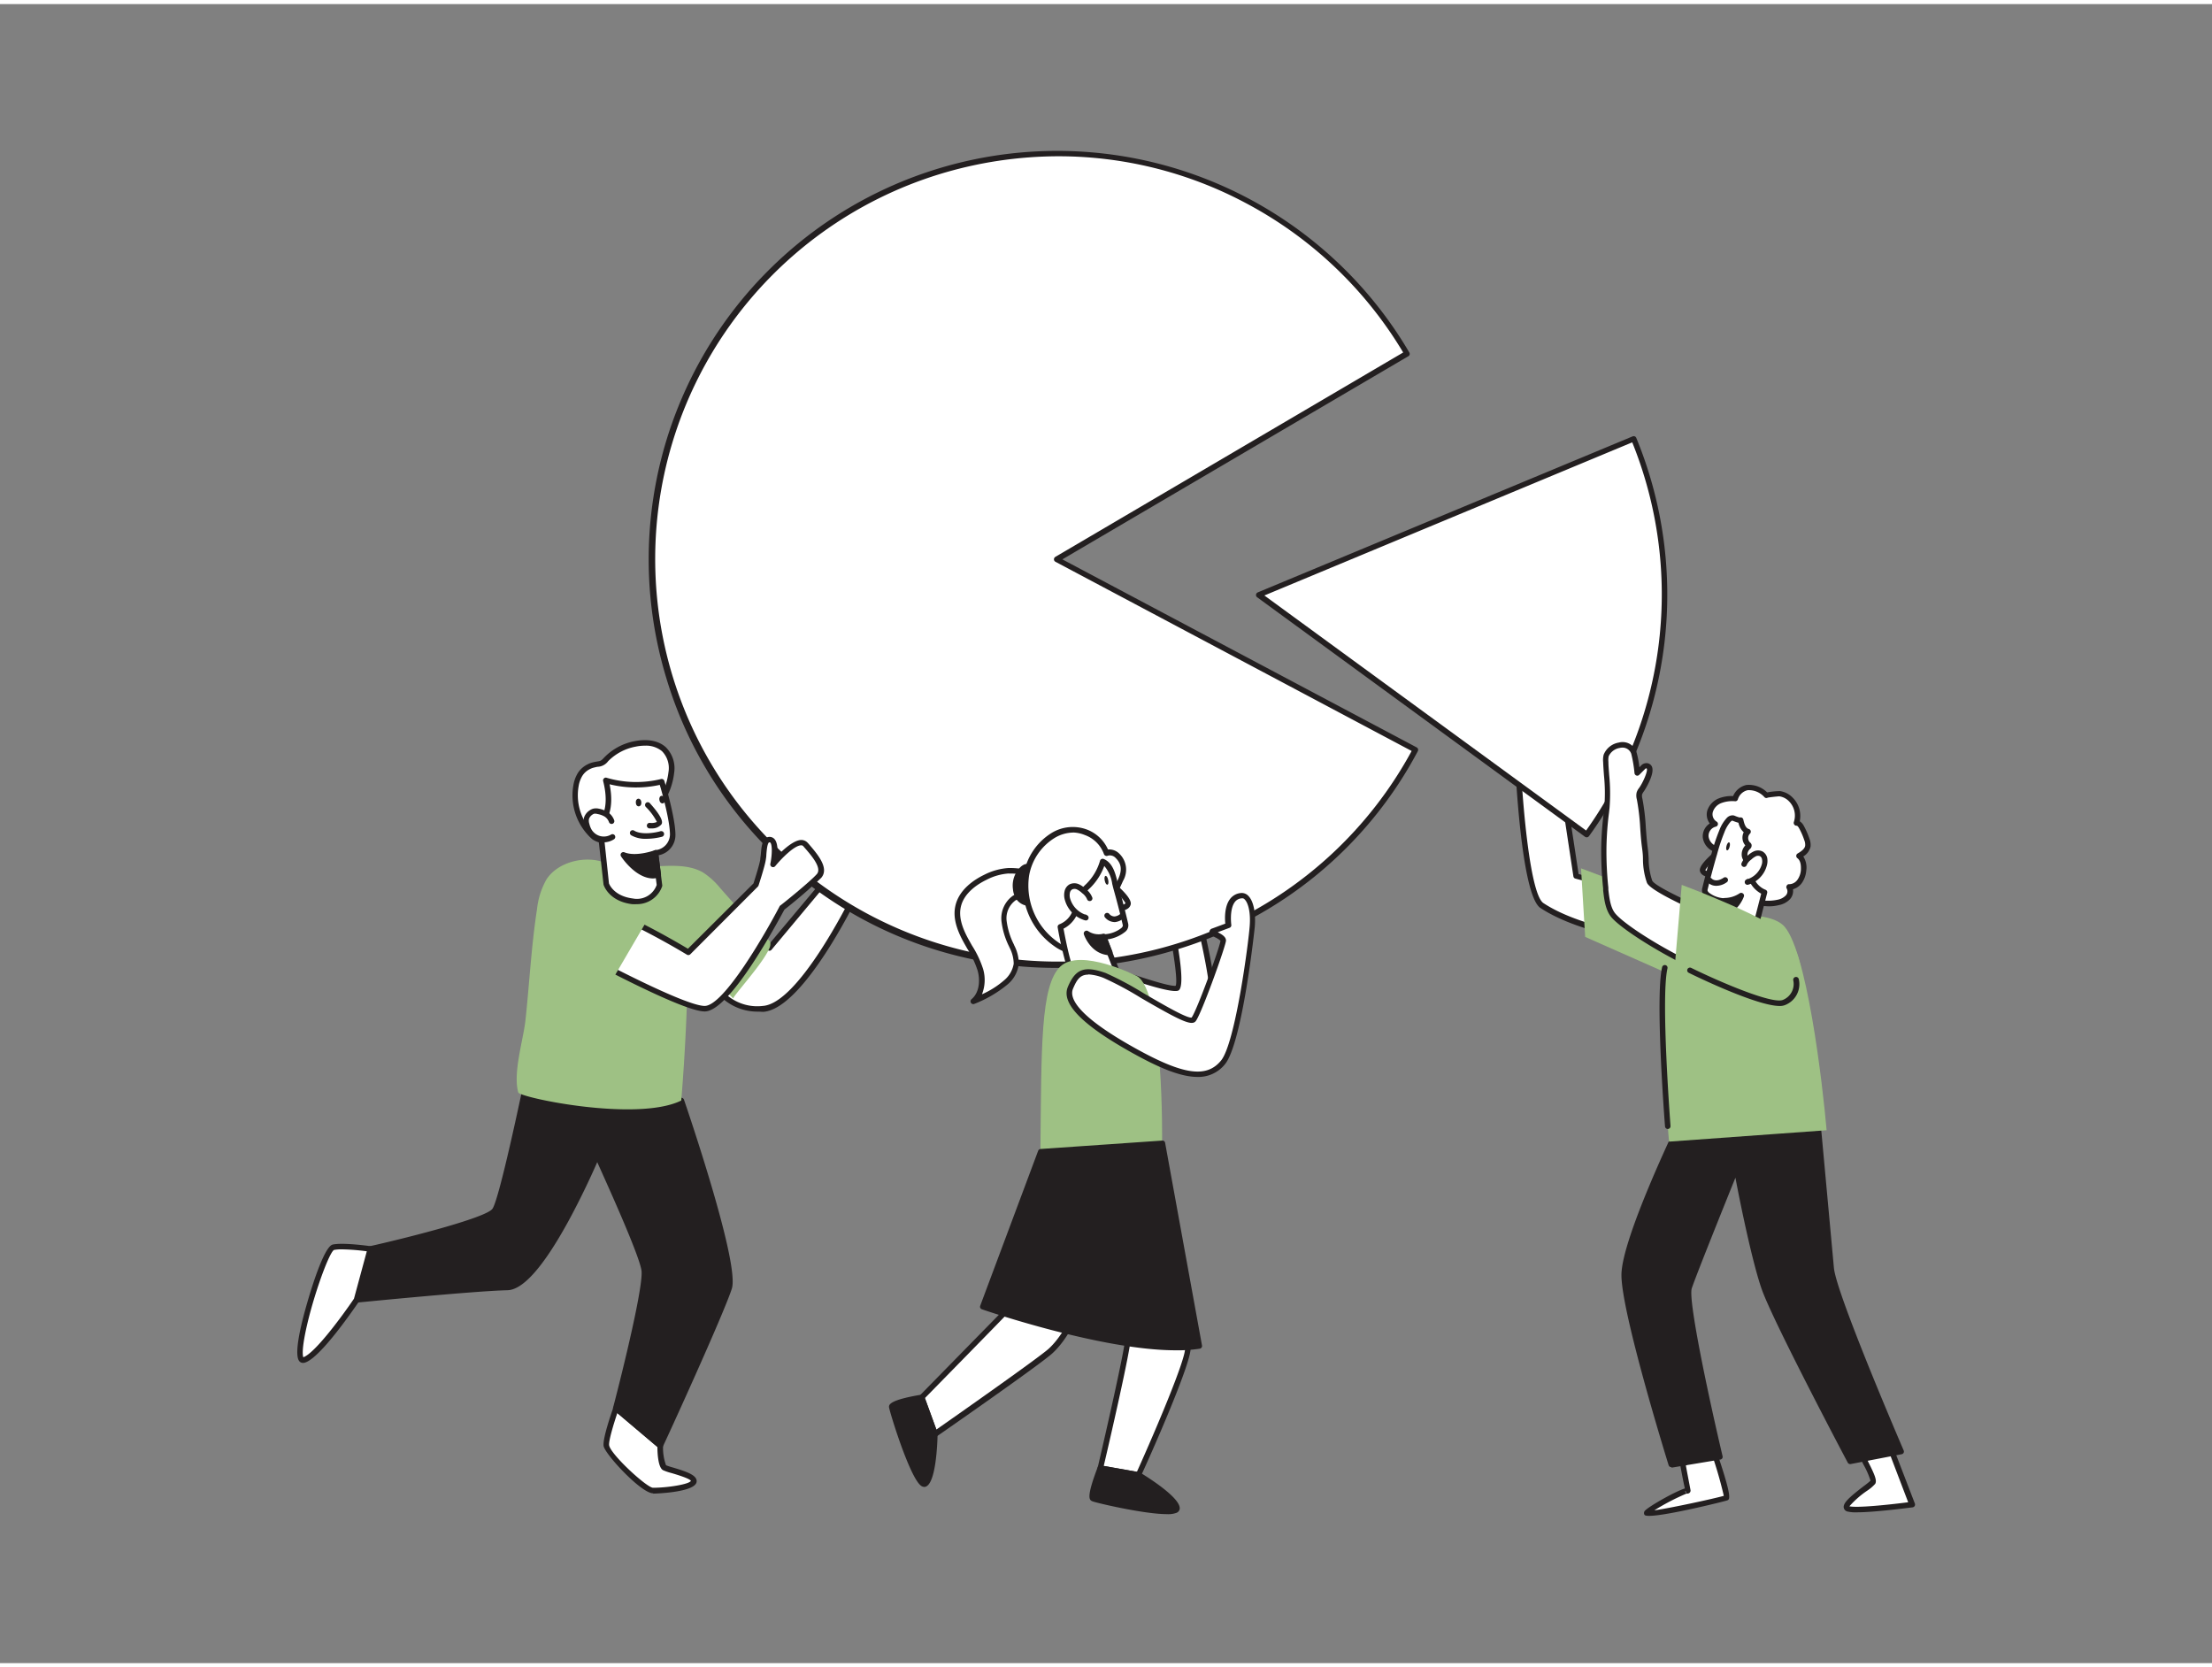 <svg xmlns="http://www.w3.org/2000/svg" viewBox="0 0 400 300" width="406" height="306" class="illustration styles_illustrationTablet__1DWOa"><rect x="0" y="0" width="400" height="300" fill="#808080" stroke="none"/><g id="_577_team_work_flatline" data-name="#577_team_work_flatline"><path d="M135.74,167.76l3.39,3,12.05-14.46,3.89,4s-10,20.93-17.09,21.41a9,9,0,0,1-9.27-5.37Z" fill="#fff"></path><path d="M137.17,182.19a9.51,9.51,0,0,1-8.93-5.73.48.48,0,0,1,.09-.49l7-8.53a.52.52,0,0,1,.35-.18.49.49,0,0,1,.37.12l3,2.64L150.8,156a.47.47,0,0,1,.36-.18.5.5,0,0,1,.38.15l3.89,4a.52.52,0,0,1,.09.57c-.41.86-10.19,21.2-17.51,21.69Zm-7.88-5.82a8.45,8.45,0,0,0,8.65,4.79c6.29-.42,15.25-18.22,16.53-20.81L151.21,157l-11.69,14a.48.48,0,0,1-.35.18.5.5,0,0,1-.37-.12l-3-2.63Z" fill="#231f20"></path><path d="M111.4,253.91s-1.92,5.42-1.75,6.75,6.64,8.14,8.44,8.13,7-.46,7.32-1.6-4.56-2.11-5.29-2.53-.76-4-.76-4Z" fill="#fff"></path><path d="M118.09,269.29c-2.16,0-8.75-7.13-8.94-8.57s1.58-6.41,1.78-7a.52.52,0,0,1,.34-.31.48.48,0,0,1,.46.1l8,6.76a.49.49,0,0,1,.18.37,9,9,0,0,0,.53,3.58,12.21,12.21,0,0,0,1.29.42c2.08.63,3.71,1.17,4.13,2a.89.89,0,0,1,.08.71c-.58,1.83-7.73,2-7.8,2Zm-6.45-14.53c-.71,2.09-1.59,5.05-1.49,5.83.22,1.63,6.83,7.7,7.94,7.7h0c2.63,0,6.56-.63,6.84-1.25-.18-.42-2.62-1.15-3.54-1.42a9,9,0,0,1-1.51-.52c-.81-.46-1-2.73-1-4.2Z" fill="#231f20"></path><path d="M123.19,198.27s10.08,29.34,8.64,33.83-12.47,28.57-12.47,28.57l-8-6.76s5.65-21.52,5.14-25S108,208.19,108,208.19s-10,23.73-16.22,23.88-27.3,2.24-27.3,2.24L67,225.1s21-4.7,22.52-7,6.61-27.24,6.61-27.24L122,196.22" fill="#231f20"></path><path d="M119.36,261.17a.58.58,0,0,1-.33-.12l-8-6.76a.49.49,0,0,1-.16-.51c1.94-7.41,5.51-22.12,5.13-24.78-.42-2.87-6.32-15.84-8-19.59-.87,2-2.9,6.45-5.34,10.9-4.44,8.07-8.1,12.19-10.89,12.26-6.16.14-27,2.22-27.26,2.24a.52.52,0,0,1-.44-.17.54.54,0,0,1-.1-.46l2.5-9.21a.49.49,0,0,1,.37-.35c8-1.8,21.18-5.24,22.22-6.79,1.22-1.8,5.13-20.15,6.53-27.06a.47.47,0,0,1,.21-.32.51.51,0,0,1,.38-.07l25.88,5.35a.5.5,0,0,1-.2,1l-25.39-5.25c-.85,4.15-5.1,24.74-6.58,26.93s-19.33,6.41-22.53,7.14l-2.23,8.21c3.75-.36,21.07-2,26.62-2.17,4.87-.12,13-17.06,15.77-23.58a.49.49,0,0,1,.45-.3h0a.49.49,0,0,1,.45.29c.33.7,8.09,17.39,8.6,20.88.48,3.33-4.36,22.13-5.07,24.87l7.21,6.13c1.71-3.75,10.89-23.89,12.18-27.91,1.14-3.56-5.86-25.4-8.65-33.52a.5.5,0,1,1,1-.32c.41,1.2,10.12,29.54,8.65,34.15s-12,27.63-12.5,28.61a.46.46,0,0,1-.34.28Z" fill="#231f20"></path><path d="M139.13,170.73c-1.16,2.8-6.77,8.84-6.53,9.12-1.11-1.3-2.69-2.27-3.89-3.56-.76-.82-4.26-3.77-4.24-4.83-.17,9-.53,17.84-1.28,26.81-8,3.93-29.19-.53-29.47-1.47-1-3.48.91-9.51,1.3-13.05.72-6.69,1.06-13.44,2.09-20.08a13.86,13.86,0,0,1,1.7-5.37c2.07-3.23,7.14-4.44,10.68-3,5.35,2.19,12.84-1.07,17.66,1.74a13.43,13.43,0,0,1,3.1,2.83l5,5.64c.85,1,1.66,2,2.59,2.89.4.37,1.29.73,1.45,1.29A1.77,1.77,0,0,1,139.13,170.73Z" fill="#9EC184"></path><path d="M106.36,138a3.89,3.89,0,0,1,1-.37c1.33-.33,1.39,0,2.32-1a9.94,9.94,0,0,1,5.23-2.8c3.83-.74,6.88.84,6.54,5.19a12.44,12.44,0,0,1-1.68,4.9c-1.79,3.3-4.53,6.43-8.21,7.18-1.09.23-3.17.39-4.09-.4a10.09,10.09,0,0,1-3.25-9.31,5.82,5.82,0,0,1,.76-2.06A3.92,3.92,0,0,1,106.36,138Z" fill="#fff"></path><path d="M109.68,151.72a4,4,0,0,1-2.57-.7,10.55,10.55,0,0,1-3.42-9.78,6.09,6.09,0,0,1,.83-2.24,4.36,4.36,0,0,1,1.61-1.46,4.25,4.25,0,0,1,1.07-.42c.36-.09.63-.13.86-.17.54-.09.64-.11,1.21-.72a10.3,10.3,0,0,1,5.51-2.95c2.33-.45,4.32-.07,5.6,1.08a5.37,5.37,0,0,1,1.53,4.64,12.6,12.6,0,0,1-1.74,5.1c-1.59,2.92-4.36,6.58-8.55,7.43A9.89,9.89,0,0,1,109.68,151.72Zm6.94-17.62a8.11,8.11,0,0,0-1.65.17,9.39,9.39,0,0,0-5,2.64,2.49,2.49,0,0,1-1.78,1c-.2,0-.45.07-.78.15a3.34,3.34,0,0,0-.84.33h0a3.3,3.3,0,0,0-1.24,1.13,5.11,5.11,0,0,0-.69,1.87,9.56,9.56,0,0,0,3.09,8.85c.64.54,2.32.56,3.66.28,3.81-.78,6.39-4.2,7.88-6.93a11.81,11.81,0,0,0,1.61-4.7,4.34,4.34,0,0,0-1.19-3.81A4.55,4.55,0,0,0,116.62,134.1ZM106.36,138h0Z" fill="#231f20"></path><path d="M118.53,153.49l.73,5.83a4.29,4.29,0,0,1-4.89,2.89c-3.94-.49-4.75-3.17-4.75-3.17l-1.19-10.8s2.66-1.84,1.12-7.91a19.08,19.08,0,0,0,10.11.24s2,6.59,2,9.62S118.57,153.44,118.53,153.49Z" fill="#fff"></path><path d="M115.12,162.76a7.81,7.81,0,0,1-.81,0c-4.21-.52-5.13-3.4-5.17-3.52l-1.21-10.9a.52.52,0,0,1,.21-.47s2.35-1.77.93-7.37a.48.48,0,0,1,.15-.49.46.46,0,0,1,.5-.1,18.92,18.92,0,0,0,9.82.22.51.51,0,0,1,.6.34c.08.28,2,6.71,2,9.77a3.72,3.72,0,0,1-3.07,3.68l.68,5.38a.66.66,0,0,1,0,.2A4.82,4.82,0,0,1,115.12,162.76ZM109,148.44,110.12,159s.78,2.29,4.31,2.73a3.79,3.79,0,0,0,4.32-2.45l-.72-5.72a.49.49,0,0,1,.14-.41.62.62,0,0,1,.35-.16,2.9,2.9,0,0,0,2.63-2.8c0-2.46-1.39-7.49-1.84-9a20,20,0,0,1-9.08-.11C111.19,145.75,109.59,147.83,109,148.44Z" fill="#231f20"></path><path d="M110.65,147.79a2.55,2.55,0,0,0-1-1.24,4.49,4.49,0,0,0-1.42-.52,1.76,1.76,0,0,0-.82-.05,1.32,1.32,0,0,0-.53.26,1.92,1.92,0,0,0-.81,1.07,2.18,2.18,0,0,0,.08,1.1,4.52,4.52,0,0,0,.42,1.13,3.11,3.11,0,0,0,1.87,1.44,3.06,3.06,0,0,0,2.33-.32" fill="#fff"></path><path d="M109.22,151.58a3.5,3.5,0,0,1-.91-.12,3.57,3.57,0,0,1-2.17-1.67,4.81,4.81,0,0,1-.48-1.26,2.83,2.83,0,0,1-.08-1.34,2.49,2.49,0,0,1,1-1.36,2.18,2.18,0,0,1,.7-.34,2.31,2.31,0,0,1,1,0,4.87,4.87,0,0,1,1.58.59,3,3,0,0,1,1.2,1.49.5.5,0,1,1-.94.34,2,2,0,0,0-.8-1,4,4,0,0,0-1.26-.45,1.65,1.65,0,0,0-.6-.06,1.16,1.16,0,0,0-.35.18,1.53,1.53,0,0,0-.61.79,1.84,1.84,0,0,0,.07.86,4,4,0,0,0,.38,1,2.63,2.63,0,0,0,1.56,1.21,2.61,2.61,0,0,0,2-.27.49.49,0,0,1,.68.18.5.5,0,0,1-.17.68A3.52,3.52,0,0,1,109.22,151.58Z" fill="#231f20"></path><path d="M117.2,144.82s2.45,2.68,2,3.27-1.77.45-1.77.45" fill="#fff"></path><path d="M117.85,149.06l-.43,0a.5.5,0,0,1,.11-1,2.33,2.33,0,0,0,1.26-.17,10.6,10.6,0,0,0-2-2.71.51.51,0,0,1,0-.71.49.49,0,0,1,.7,0c2.71,3,2.25,3.66,2.1,3.88A2.2,2.2,0,0,1,117.85,149.06Zm1-1.13h0Z" fill="#231f20"></path><ellipse cx="115.47" cy="144.39" rx="0.5" ry="0.7" transform="translate(-9.05 7.72) rotate(-3.69)" fill="#231f20"></ellipse><ellipse cx="119.73" cy="143.86" rx="0.5" ry="0.7" transform="translate(-25.74 26.09) rotate(-11.24)" fill="#231f20"></ellipse><path d="M116.83,150.94a5.15,5.15,0,0,1-2.68-.63.51.51,0,0,1-.17-.69.49.49,0,0,1,.69-.16c1.37.84,3.9.36,4.76.11a.5.5,0,1,1,.28,1A11.59,11.59,0,0,1,116.83,150.94Z" fill="#231f20"></path><path d="M118.53,153.49s-3.52,1.3-5.81.35c0,0,3,4.58,6.31,3.65Z" fill="#231f20"></path><path d="M118.11,158.11c-3.17,0-5.7-3.82-5.81-4a.5.5,0,0,1,.61-.73c2.08.86,5.41-.34,5.44-.36a.52.52,0,0,1,.44,0,.47.47,0,0,1,.23.36l.51,4a.5.5,0,0,1-.36.55A4,4,0,0,1,118.11,158.11ZM114,154.65c1,1.12,2.69,2.67,4.5,2.44l-.37-2.94A11.21,11.21,0,0,1,114,154.65Z" fill="#231f20"></path><path d="M67,225.1s-4.88-.69-6.68-.3S52.16,246,54.94,245.18s9.53-10.87,9.53-10.87Z" fill="#fff"></path><path d="M54.79,245.71a.86.86,0,0,1-.61-.25c-1.08-1.06.12-6.28,1.33-10.47.49-1.72,3-10.32,4.66-10.68,1.87-.41,6.66.27,6.86.3a.51.51,0,0,1,.35.22.49.49,0,0,1,.06.41L65,234.44a.52.52,0,0,1-.07.15c-.7,1-6.92,10.19-9.79,11.07A1,1,0,0,1,54.79,245.71Zm7.05-20.53a7.24,7.24,0,0,0-1.45.11c-1,.57-4.28,9.87-5.35,15.91-.45,2.54-.27,3.29-.19,3.49,2.18-.78,7.29-7.82,9.16-10.59l2.32-8.57A38.57,38.57,0,0,0,61.84,225.18Z" fill="#231f20"></path><path d="M199.25,174s12.18,4.59,13.57,3.95-2.17-16.53-2.17-16.53l4.73-1.1s6.05,21.26,3.39,24.88-16.39.2-19.52-3.53S199.25,174,199.25,174Z" fill="#fff"></path><path d="M214,187.23c-5.38,0-12.84-2.57-15.09-5.25-3.35-4,0-8.26,0-8.3a.52.52,0,0,1,.57-.16c5.67,2.14,12,4.18,13.12,4,.49-1.11-.81-8.92-2.39-16a.5.5,0,0,1,.38-.6l4.73-1.1a.5.5,0,0,1,.59.35c.63,2.2,6,21.6,3.31,25.31-.79,1.08-2.37,1.66-4.69,1.74Zm-14.52-12.64a5.52,5.52,0,0,0,.2,6.75c2.13,2.53,9.74,5,14.8,4.88,2-.07,3.34-.53,3.93-1.33,2-2.74-1.62-17.81-3.34-24l-3.78.88c2.32,10.5,2.92,16.09,1.78,16.62C211.61,179,202.7,175.82,199.44,174.59Z" fill="#231f20"></path><path d="M191.09,100.4l64.85,34.45c-18.9,35.59-63.72,49.3-99.31,30.4s-49.3-63.73-30.4-99.31,63.74-49.3,99.32-30.4a73.44,73.44,0,0,1,28.87,27.67Z" fill="#fff"></path><path d="M190.74,174.28A73.46,73.46,0,0,1,120.53,122,73.86,73.86,0,0,1,254.85,63a.49.49,0,0,1-.18.68l-62.56,36.73,64.07,34a.51.51,0,0,1,.21.68A73.37,73.37,0,0,1,212.69,171,74.74,74.74,0,0,1,190.74,174.28Zm.71-146.76a73.76,73.76,0,0,0-21.66,3.27,72.8,72.8,0,1,0,85.48,104.27l-64.42-34.22a.49.49,0,0,1-.26-.43.52.52,0,0,1,.25-.45L253.74,63A72.85,72.85,0,0,0,225.31,36,72,72,0,0,0,191.45,27.52Z" fill="#231f20"></path><path d="M148.1,157.61c-1.29,1.47-6.69,5.76-6.69,5.76s-9.51,18.29-14,18.29-26.36-12.14-26.36-12.14-2.46-2.32,0-6.55,23.4,8.49,23.4,8.49l12.22-12.25s1.08-3.26,1.29-4.5.06-4,1.36-3.63.45,4.47.45,4.47,4.36-5.31,5.86-3.61S149.37,156.14,148.1,157.61Z" fill="#fff"></path><path d="M127.43,182.16c-4.54,0-25.7-11.71-26.6-12.2l-.1-.08c-.11-.1-2.72-2.64-.09-7.16a2.16,2.16,0,0,1,1.41-1c4.81-1.23,19.83,7.59,22.35,9.1L136.26,159c.18-.59,1.05-3.26,1.22-4.32,0-.26.07-.58.1-.93.1-1.2.2-2.44.91-2.95a1.17,1.17,0,0,1,1-.16c1.1.29,1.19,2,1.07,3.38,1.16-1.21,3-2.84,4.32-2.87a1.57,1.57,0,0,1,1.17.51l.14.15c1.61,1.87,3.83,4.42,2.32,6.18h0a87,87,0,0,1-6.66,5.75C140.61,166,132,182.16,127.43,182.16Zm-26.05-13c7.55,4.18,22.63,12,26.05,12s10.93-13,13.54-18a.42.42,0,0,1,.13-.16c.06,0,5.38-4.28,6.62-5.69.95-1.11-1-3.37-2.32-4.87l-.13-.15a.46.46,0,0,0-.4-.17c-1.19,0-3.51,2.32-4.69,3.77a.51.51,0,0,1-.6.13.5.5,0,0,1-.28-.55c.39-1.89.34-3.78-.09-3.89-.1,0-.13,0-.14,0-.33.23-.43,1.47-.49,2.22,0,.37-.07.72-.11,1-.21,1.26-1.26,4.45-1.3,4.58a.82.82,0,0,1-.12.2l-12.22,12.24a.51.51,0,0,1-.62.07c-4.76-2.89-18-10.2-21.91-9.18a1.15,1.15,0,0,0-.79.52C99.43,166.79,101.09,168.8,101.38,169.12Zm46.72-11.51h0Z" fill="#231f20"></path><path d="M117.2,165.36l-6.43,11s-11.48-4.54-12.57-8.63,1-10.87,3.67-10.15S117.2,165.36,117.2,165.36Z" fill="#9EC184"></path><path d="M294.93,160.33,285,157.71,282,138l-7.67-3.2s1,25.95,4.48,28.22c6.76,4.48,18.6,6,18.6,6Z" fill="#fff"></path><path d="M297.44,169.57h-.07c-.49-.07-12-1.63-18.81-6.12-3.55-2.35-4.59-25.93-4.7-28.62a.53.53,0,0,1,.22-.43.54.54,0,0,1,.48-.05l7.66,3.2a.47.47,0,0,1,.3.38l2.94,19.38,9.6,2.54a.48.48,0,0,1,.35.34l2.51,8.75a.52.52,0,0,1-.11.46A.48.48,0,0,1,297.44,169.57Zm-22.54-34c.45,10.33,1.9,25.51,4.21,27,5.61,3.71,14.92,5.41,17.63,5.84l-2.21-7.72-9.64-2.55a.49.49,0,0,1-.37-.4l-2.94-19.43Z" fill="#231f20"></path><path d="M337.06,263.11c.19.54,2,3.58,1.6,4.17s-6.16,4.27-4.45,4.82,11.54-.78,11.54-.78l-5.95-15.6Z" fill="#fff"></path><path d="M335.75,272.73a6.31,6.31,0,0,1-1.69-.15.87.87,0,0,1-.65-.68c-.15-.86,1-1.89,3.59-3.89a14.41,14.41,0,0,0,1.25-1,14.67,14.67,0,0,0-1.21-2.79,8.83,8.83,0,0,1-.45-.94.5.5,0,0,1,0-.34l2.75-7.38a.48.48,0,0,1,.46-.33h0a.5.5,0,0,1,.47.32l6,15.6a.51.51,0,0,1-.4.68C345,271.93,339,272.73,335.75,272.73Zm-1.32-1.09c1.36.31,6.83-.24,10.63-.73l-5.25-13.77-2.21,6,.33.66c1.09,2.16,1.52,3.21,1.16,3.79a7.56,7.56,0,0,1-1.49,1.26A16.81,16.81,0,0,0,334.43,271.64Z" fill="#231f20"></path><path d="M309.33,260.09s3.41,9.82,2.83,10.05-15,3.55-14.37,2.67,7.35-4.39,7.43-4-.91-4.77-.91-4.77Z" fill="#fff"></path><path d="M298.22,273.37c-.44,0-.74-.05-.83-.17a.62.62,0,0,1,0-.68c.51-.72,5.41-3.51,7.29-4.11-.18-.73-.43-2-.85-4.25a.49.49,0,0,1,.18-.49l5-4a.52.52,0,0,1,.45-.09.5.5,0,0,1,.33.32c3.57,10.26,3.05,10.47,2.55,10.67C312.24,270.65,301.4,273.37,298.22,273.37Zm6.81-4.05a41.14,41.14,0,0,0-5.87,3.05c3.08-.43,10.88-2.14,12.56-2.62a74.75,74.75,0,0,0-2.63-8.83l-4.23,3.35c.18,1,.77,4.08.84,4.44v0a.53.53,0,0,1-.4.61C305.2,269.36,305.11,269.38,305,269.32Zm-.22-.4h-.08a.46.46,0,0,0,.22.31A1.24,1.24,0,0,1,304.81,268.92Z" fill="#231f20"></path><path d="M303.92,202.26s-10.08,20.84-10.21,27.44,8.51,34.36,8.51,34.36L311,262.6s-6.55-27.74-5.56-30.64S314,210.4,314,210.4s3,16,5.09,21.89,15.49,31.17,15.49,31.17l9.2-1.77s-12.19-28.27-12.64-33.15-2.85-31-2.85-31Z" fill="#231f20"></path><path d="M302.22,264.56a.5.5,0,0,1-.48-.35c-.35-1.14-8.65-27.91-8.53-34.52s9.85-26.79,10.26-27.65a.5.5,0,0,1,.36-.27l24.36-4.68a.48.48,0,0,1,.4.09.48.48,0,0,1,.19.35l2.85,31c.44,4.75,12.49,32.72,12.61,33a.5.5,0,0,1,0,.43.52.52,0,0,1-.34.26L334.67,264a.5.5,0,0,1-.54-.26c-.54-1-13.4-25.36-15.51-31.23-1.72-4.8-4-16-4.8-20.29-1.84,4.56-7.09,17.59-7.89,20-.7,2,2.95,19.27,5.57,30.37a.5.5,0,0,1-.07.39.51.51,0,0,1-.34.21l-8.79,1.46Zm2-61.86c-1.08,2.27-9.93,21-10.05,27s7.28,30.3,8.36,33.79l7.83-1.3c-1.07-4.57-6.39-27.59-5.42-30.41s8.25-20.81,8.55-21.58a.5.5,0,0,1,.52-.3.49.49,0,0,1,.44.4c0,.16,3,16,5.07,21.82,2,5.43,13.71,27.79,15.29,30.77l8.23-1.59c-1.78-4.14-12-28.15-12.44-32.73s-2.45-26.62-2.8-30.41Z" fill="#231f20"></path><polygon points="309.35 165.13 285.9 156.28 286.65 168.68 305.27 176.92 309.35 165.13" fill="#9EC184"></polygon><path d="M302.75,167.09c.7-1,15.18-4.28,19.56-.65s7.32,29.28,8,37.2l-28.5,2.06S298.88,172.36,302.75,167.09Z" fill="#9EC184"></path><path d="M301.58,203.41a.5.5,0,0,1-.49-.46c-.08-.95-1.8-23.27-.53-28.79a.5.5,0,0,1,.6-.38.49.49,0,0,1,.37.6c-1.23,5.37.54,28.26.55,28.49a.5.5,0,0,1-.46.54Z" fill="#231f20"></path><path d="M317.2,162.23a8.17,8.17,0,0,0,4.39.21,3.29,3.29,0,0,0,1.73-.95,1.54,1.54,0,0,0,.18-1.85,2.3,2.3,0,0,0,1.88-1,4.06,4.06,0,0,0,.73-2.05,2.8,2.8,0,0,0-.83-2.6c.7-.41,1.47-.93,1.6-1.73a2.58,2.58,0,0,0-.16-1.2,12.83,12.83,0,0,0-1-2.22c-.2-.37-.51-.79-.94-.77a4.17,4.17,0,0,0-1-4.28,3.42,3.42,0,0,0-2-1,13.46,13.46,0,0,0-2.41.29,4.2,4.2,0,0,0-3.5-1.4,2.9,2.9,0,0,0-2.15,2,6.3,6.3,0,0,0-2.69.36,3.1,3.1,0,0,0-1.84,1.89,2.06,2.06,0,0,0,.91,2.36,2.18,2.18,0,0,0-1.7,2.34,2.67,2.67,0,0,0,2,2.22.82.82,0,0,1,.41.16,1.1,1.1,0,0,1,.23.5c.19.56.73.78,1,1.25a14.91,14.91,0,0,1,.84,2.2,20.15,20.15,0,0,0,.95,2.06,13,13,0,0,0,1.15,2.3c.48.58,1,.54,1.67.75Z" fill="#fff"></path><path d="M319.87,163.15a10.41,10.41,0,0,1-2.81-.44h0l-.53-.15c-.15-.05-.3-.08-.43-.11a2.38,2.38,0,0,1-1.47-.81,6.37,6.37,0,0,1-.88-1.62,6.51,6.51,0,0,0-.34-.76c-.31-.62-.68-1.36-1-2.11-.09-.23-.17-.49-.25-.75a7.24,7.24,0,0,0-.55-1.37,1.93,1.93,0,0,0-.37-.4,2.37,2.37,0,0,1-.69-.95l0-.12a.8.8,0,0,0-.06-.17l-.14,0a3.19,3.19,0,0,1-2.43-2.67,2.74,2.74,0,0,1,1.26-2.55,2.67,2.67,0,0,1-.45-2.33,3.6,3.6,0,0,1,2.13-2.23,6.42,6.42,0,0,1,2.54-.4,3.42,3.42,0,0,1,2.39-2,4.69,4.69,0,0,1,3.77,1.34,13.72,13.72,0,0,1,2.31-.24,4,4,0,0,1,2.29,1.17,4.67,4.67,0,0,1,1.29,4.29,2.21,2.21,0,0,1,.76.87,14.12,14.12,0,0,1,1,2.3,3,3,0,0,1,.19,1.44,2.77,2.77,0,0,1-1.31,1.75,3.66,3.66,0,0,1,.54,2.55,4.55,4.55,0,0,1-.83,2.3,3,3,0,0,1-1.57,1.08,2.22,2.22,0,0,1-.51,1.76,3.68,3.68,0,0,1-2,1.1A7.26,7.26,0,0,1,319.87,163.15Zm-2.54-1.4a7.86,7.86,0,0,0,4.14.2,2.76,2.76,0,0,0,1.47-.78,1.07,1.07,0,0,0,.16-1.23.49.49,0,0,1,0-.53.44.44,0,0,1,.46-.26,1.89,1.89,0,0,0,1.46-.78,3.53,3.53,0,0,0,.64-1.8c0-.36.1-1.59-.64-2.13a.51.51,0,0,1-.2-.43.5.5,0,0,1,.24-.41c.61-.36,1.27-.8,1.37-1.39a2.09,2.09,0,0,0-.15-1,12.92,12.92,0,0,0-.92-2.13c-.21-.38-.35-.5-.48-.51a.44.44,0,0,1-.42-.21.49.49,0,0,1-.07-.47,3.67,3.67,0,0,0-.9-3.75,3,3,0,0,0-1.73-.88c-.23,0-1.74.16-2.1.24a.48.48,0,0,1-.62-.12h0a3.76,3.76,0,0,0-3-1.23,2.38,2.38,0,0,0-1.77,1.64.49.49,0,0,1-.5.36,5.68,5.68,0,0,0-2.48.32,2.56,2.56,0,0,0-1.54,1.57,1.56,1.56,0,0,0,.65,1.78.5.5,0,0,1-.15.93,1.7,1.7,0,0,0-1.28,1.8,2.16,2.16,0,0,0,1.63,1.78,1.43,1.43,0,0,1,.62.28,1.38,1.38,0,0,1,.34.62,1.3,1.3,0,0,0,.45.62,3.07,3.07,0,0,1,.55.62,8.16,8.16,0,0,1,.64,1.58c.08.25.15.48.24.7a19.65,19.65,0,0,0,.92,2c.14.27.26.55.38.84a5.38,5.38,0,0,0,.72,1.37,1.36,1.36,0,0,0,.92.46l.51.13.5.15Z" fill="#231f20"></path><path d="M310.54,153.52s-2.87,2.41-2.65,3.15,1.71.74,1.71.74" fill="#fff"></path><path d="M309.59,157.91c-.21,0-1.86,0-2.18-1.1-.21-.7.73-1.93,2.81-3.67a.49.49,0,0,1,.7.06.51.51,0,0,1-.06.71,9.67,9.67,0,0,0-2.48,2.68c.05.15.7.32,1.22.32a.5.5,0,0,1,0,1Z" fill="#231f20"></path><path d="M313.13,147.17a.94.94,0,0,0-.56.35,6.42,6.42,0,0,0-1.21,2,38.35,38.35,0,0,0-1.48,4.47q-.87,3-1.59,6c-.31,1.28,2.94,2.29,3.63,2.08l-2,4.83s1.43.9,4.43.46,3.21-1.05,3.21-1.05l1.5-5.81A4.29,4.29,0,0,1,316.4,157a8.9,8.9,0,0,0-.14-1.57c-.22-.53-.71-.77-.79-1.41a1.9,1.9,0,0,1,.57-1.61c.1-.09.21-.2.18-.32a.36.36,0,0,0-.14-.18,1.63,1.63,0,0,1,0-2.3c-.82-.25-1.12-1.24-1.3-2.08.06.26-1.31-.33-1.33-.33A.81.81,0,0,0,313.13,147.17Z" fill="#fff"></path><path d="M312.79,168.05a6.3,6.3,0,0,1-3.13-.65.51.51,0,0,1-.2-.62l1.72-4.16a6.11,6.11,0,0,1-2.86-1.27,1.41,1.41,0,0,1-.52-1.4c.49-2,1-4,1.6-6l.12-.42a34.81,34.81,0,0,1,1.38-4.11,6.79,6.79,0,0,1,1.32-2.21,1.44,1.44,0,0,1,.84-.49h0a1.34,1.34,0,0,1,.48,0l.14.05a6.49,6.49,0,0,0,.87.31l.11,0a.49.49,0,0,1,.59.39h0c.15.7.39,1.53,1,1.7a.49.49,0,0,1,.34.37.51.51,0,0,1-.15.48,1.12,1.12,0,0,0,0,1.56.79.79,0,0,1,.3.43.83.83,0,0,1-.32.8A1.42,1.42,0,0,0,316,154a1.21,1.21,0,0,0,.33.6,2.94,2.94,0,0,1,.43.68,3,3,0,0,1,.14,1.12,3.32,3.32,0,0,0,0,.56,3.81,3.81,0,0,0,2.32,3.18.49.49,0,0,1,.34.6l-1.49,5.82c-.16.45-.9,1-3.62,1.42A11.23,11.23,0,0,1,312.79,168.05Zm-2.22-1.34a7.81,7.81,0,0,0,3.72.23,6.6,6.6,0,0,0,2.83-.79l1.36-5.29a5,5,0,0,1-2.57-3.78,4.14,4.14,0,0,1-.05-.72,2.33,2.33,0,0,0-.07-.75,2,2,0,0,0-.28-.44,2.15,2.15,0,0,1-.54-1.1,2.39,2.39,0,0,1,.64-1.94,2.08,2.08,0,0,1-.52-1.37,2.16,2.16,0,0,1,.23-1,3.22,3.22,0,0,1-.95-1.72,8.14,8.14,0,0,1-1.06-.37.35.35,0,0,0-.12,0h0c-.05,0-.12.07-.27.21a6.13,6.13,0,0,0-1.1,1.9,33.18,33.18,0,0,0-1.33,4l-.13.43c-.57,2-1.11,4-1.59,6q0,.18.21.42a4.89,4.89,0,0,0,2.8,1.06.54.54,0,0,1,.51.16.48.48,0,0,1,.09.51Zm2.56-19.54h0Z" fill="#231f20"></path><path d="M315.4,155.54a2.77,2.77,0,0,1,1-1.19,3.92,3.92,0,0,1,1-.69,1.37,1.37,0,0,1,1.17,0,1.26,1.26,0,0,1,.6.85,2.53,2.53,0,0,1-.05,1.06,4.44,4.44,0,0,1-3.1,3.2l.15-.09" fill="#fff"></path><path d="M316,159.26a.5.5,0,0,1-.46-.3.52.52,0,0,1,.2-.63l.16-.09a.43.43,0,0,1,.29-.06,4,4,0,0,0,2.43-2.73,1.9,1.9,0,0,0,0-.84.75.75,0,0,0-.35-.52.86.86,0,0,0-.73,0,3.4,3.4,0,0,0-.86.61,2.32,2.32,0,0,0-.82,1,.5.5,0,0,1-.95-.31A3.19,3.19,0,0,1,316,154a4.37,4.37,0,0,1,1.11-.77,1.85,1.85,0,0,1,1.61,0,1.78,1.78,0,0,1,.85,1.18,3,3,0,0,1-.05,1.29,4.93,4.93,0,0,1-3.46,3.56Z" fill="#231f20"></path><path d="M311.92,162.14a5.54,5.54,0,0,0,3-.95s-1,3-3.88,3.1Z" fill="#231f20"></path><path d="M311,164.79a.52.52,0,0,1-.41-.21.54.54,0,0,1-.05-.48l.89-2.15a.5.5,0,0,1,.46-.31,5,5,0,0,0,2.67-.83.51.51,0,0,1,.6,0,.49.49,0,0,1,.19.57c-.05.14-1.16,3.33-4.33,3.44Zm1.24-2.17-.44,1a3.73,3.73,0,0,0,1.86-1.3A7.36,7.36,0,0,1,312.27,162.62Z" fill="#231f20"></path><ellipse cx="312.48" cy="152.29" rx="0.74" ry="0.29" transform="translate(86.95 416.82) rotate(-75.53)" fill="#231f20"></ellipse><path d="M310.38,159.44a2.16,2.16,0,0,1-1.56-.61.5.5,0,1,1,.73-.68c.08.08.79.73,2.15-.18a.5.5,0,0,1,.69.14.49.49,0,0,1-.14.69A3.29,3.29,0,0,1,310.38,159.44Z" fill="#231f20"></path><path d="M287.1,149.94l-.18.23-59.3-43.31,67.81-28.22A73.53,73.53,0,0,1,287.1,149.94Z" fill="#fff"></path><path d="M286.92,150.67a.52.52,0,0,1-.29-.09l-59.3-43.32a.49.49,0,0,1-.2-.46.52.52,0,0,1,.3-.41l67.8-28.22a.53.53,0,0,1,.39,0,.51.51,0,0,1,.27.27,74.45,74.45,0,0,1-8.39,71.8h0l-.18.24A.48.48,0,0,1,286.92,150.67Zm.18-.73h0Zm-58.46-43,58.18,42.5a73.44,73.44,0,0,0,8.34-70.19Z" fill="#231f20"></path><path d="M321.36,169.62s-22.12-8.6-23.09-10.9c-.76-1.78-.58-4.21-.84-6.09-.41-2.94-.34-5.88-1-8.82a2.21,2.21,0,0,1-.05-1,2.18,2.18,0,0,1,.42-.74c.36-.53,2.59-4.38.72-4.28a.87.87,0,0,0-.51.3c-.24.25-1,1-1,1a27.65,27.65,0,0,0-.63-3.67,2.16,2.16,0,0,0-2.62-1.38,3.11,3.11,0,0,0-2.36,1.85,3.91,3.91,0,0,0-.07,1.18,53.89,53.89,0,0,1,.21,8.22,70.37,70.37,0,0,0-.56,7.23,64.64,64.64,0,0,0,.34,7.36c.19,1.57.35,3.65,1.41,4.92,2.77,3.35,21.82,14.54,27,12.14S321.36,169.62,321.36,169.62Z" fill="#fff"></path><path d="M316.92,177.75c-3.69,0-9.36-2.56-12.8-4.3-5.64-2.86-11.24-6.53-12.75-8.35-1.07-1.3-1.29-3.26-1.47-4.83l0-.35a64.92,64.92,0,0,1-.35-7.42,58.76,58.76,0,0,1,.47-6.38l.09-.9a31.51,31.51,0,0,0-.06-5.74c-.06-.79-.12-1.6-.15-2.41a4.09,4.09,0,0,1,.09-1.33,3.58,3.58,0,0,1,2.73-2.2,2.65,2.65,0,0,1,3.19,1.66,16.09,16.09,0,0,1,.54,2.81l.29-.29a1.3,1.3,0,0,1,.83-.45,1.08,1.08,0,0,1,1.11.54c.72,1.3-1.37,4.5-1.4,4.53a2.55,2.55,0,0,0-.34.58,1.81,1.81,0,0,0,.06.78,38.61,38.61,0,0,1,.62,5.26c.09,1.18.18,2.41.34,3.6.09.64.13,1.31.17,2a12.13,12.13,0,0,0,.64,3.93c.61,1.45,13.71,7.1,22.81,10.64a.51.51,0,0,1,.27.23,6.58,6.58,0,0,1,.41,4.67,5.74,5.74,0,0,1-3.26,3.31A4.74,4.74,0,0,1,316.92,177.75Zm-23.53-43.3a2.12,2.12,0,0,0-.49.06,2.68,2.68,0,0,0-2,1.5,3.43,3.43,0,0,0-.05,1c0,.8.09,1.59.14,2.38a33.37,33.37,0,0,1,.07,5.92l-.1.9a57.12,57.12,0,0,0-.46,6.27,62.49,62.49,0,0,0,.34,7.3l0,.35c.17,1.45.37,3.24,1.25,4.31,2.88,3.49,21.61,14.22,26.4,12a4.8,4.8,0,0,0,2.73-2.73A5.47,5.47,0,0,0,321,170c-4.12-1.61-22.2-8.77-23.18-11.11a13.13,13.13,0,0,1-.72-4.26c0-.7-.07-1.35-.16-2-.17-1.23-.26-2.47-.34-3.67a39.22,39.22,0,0,0-.6-5.12,2.61,2.61,0,0,1-.05-1.25,2.42,2.42,0,0,1,.44-.83c.73-1,1.68-3.22,1.38-3.54h0a.28.28,0,0,0-.17,0,.67.67,0,0,0-.18.16l-1,1a.48.48,0,0,1-.51.12.54.54,0,0,1-.34-.42,23.49,23.49,0,0,0-.59-3.52A1.66,1.66,0,0,0,293.39,134.45Z" fill="#231f20"></path><path d="M320.88,180.54l-18.05-6.27,1.28-15s16.83,6.26,19.39,9.66S327.85,181.18,320.88,180.54Z" fill="#9EC184"></path><path d="M321.81,181.17c-4.08,0-15.09-5.33-16.43-6a.49.49,0,0,1-.23-.66.5.5,0,0,1,.67-.23c5.58,2.73,14.58,6.52,16.54,5.81a3.1,3.1,0,0,0,1.92-3.56.5.5,0,1,1,1-.2,4.05,4.05,0,0,1-2.56,4.7A2.54,2.54,0,0,1,321.81,181.17Z" fill="#231f20"></path><path d="M201.13,220l-1,2c-2.72,5.24-4.55,16.39-10.06,21.55-2,1.9-20.94,15.06-20.94,15.06L166.67,252s14.29-14.57,15.77-16.1c1.89-1.93,9.95-29.88,9.95-29.88Z" fill="#fff"></path><path d="M169.08,259.06a.39.39,0,0,1-.15,0,.49.49,0,0,1-.32-.31l-2.41-6.61a.5.5,0,0,1,.11-.52l15.78-16.1c1.32-1.35,6.59-18.48,9.81-29.67a.52.52,0,0,1,.42-.36.51.51,0,0,1,.49.23l8.74,14a.52.52,0,0,1,0,.5l-1,2a52.12,52.12,0,0,0-2.59,6.75c-1.79,5.36-3.83,11.42-7.58,14.94-2,1.9-20.22,14.57-21,15.1A.52.52,0,0,1,169.08,259.06Zm-1.83-7,2.08,5.7c3.08-2.15,18.55-13,20.34-14.64,3.58-3.34,5.57-9.28,7.33-14.52a52.2,52.2,0,0,1,2.64-6.9l.91-1.75-8-12.79c-1.63,5.64-8,27.21-9.75,29C181.43,237.62,169.06,250.23,167.25,252.08Z" fill="#231f20"></path><path d="M166.67,252s-5.45.91-5.41,1.72,4.38,14.54,6,14,1.82-9.06,1.82-9.06Z" fill="#231f20"></path><path d="M167.16,268.14a1.07,1.07,0,0,1-.56-.18c-2.08-1.39-5.8-13.62-5.84-14.27,0-.37-.06-1.25,5.83-2.23a.49.49,0,0,1,.55.32l2.41,6.61a.58.58,0,0,1,0,.19c-.05,2.06-.34,8.86-2.15,9.51A.72.72,0,0,1,167.16,268.14Zm-5.38-14.38c.31,1.71,4.09,12.92,5.41,13.38.6-.24,1.28-4.12,1.39-8.49l-2.24-6.13A17.7,17.7,0,0,0,161.78,253.76Z" fill="#231f20"></path><path d="M207.65,215.86s.26.82.67,2.16c1.77,5.63,6.36,22.75,6.51,25,.18,2.78-8.92,22.94-8.92,22.94L199,264.74S204.05,243.1,204,241c0-2.71-12.44-28.86-12.44-28.86Z" fill="#fff"></path><path d="M205.91,266.46h-.08l-6.93-1.22a.45.45,0,0,1-.33-.22.48.48,0,0,1-.07-.39c1.4-6,5.05-21.94,5-23.64,0-1.9-7.42-18.17-12.39-28.65a.49.49,0,0,1,.06-.52.51.51,0,0,1,.5-.18l16.06,3.74a.5.5,0,0,1,.36.34l.68,2.16c1.7,5.42,6.37,22.72,6.53,25.11.18,2.83-8,21.11-9,23.19A.5.5,0,0,1,205.91,266.46Zm-6.32-2.12,6,1.06c3.63-8.07,8.84-20.43,8.71-22.35-.14-2.15-4.66-19-6.48-24.88l-.59-1.89-14.78-3.44c2.45,5.17,12,25.6,12.05,28.13C204.55,243,200.38,261,199.59,264.34Z" fill="#231f20"></path><path d="M182.42,156.71a10.75,10.75,0,0,0-4.21,1.18c-2.28,1.09-4.46,2.89-5,5.37a9,9,0,0,0,1.33,5.88,28.09,28.09,0,0,1,2.71,5.5c.55,2,.3,4.36-1.27,5.69a21.31,21.31,0,0,0,5.84-3.41,5.38,5.38,0,0,0,1.9-3.38,7,7,0,0,0-.78-3.13,13.81,13.81,0,0,1-1.43-4.61,4.49,4.49,0,0,1,1.88-4.2c1.22-.71,5.21-.65,4.58-2.89C187.52,157,183.84,156.66,182.42,156.71Z" fill="#fff"></path><path d="M176,180.83a.5.5,0,0,1-.32-.88c1.52-1.29,1.55-3.59,1.11-5.17a17.6,17.6,0,0,0-1.89-4c-.26-.46-.53-.92-.78-1.39-1.31-2.44-1.75-4.42-1.38-6.22.63-3.09,3.55-4.91,5.23-5.72a11.3,11.3,0,0,1,4.41-1.23h0s5.38-.18,6.09,2.36a1.8,1.8,0,0,1-.14,1.45c-.55.94-1.95,1.27-3.18,1.56a5.92,5.92,0,0,0-1.48.46,4,4,0,0,0-1.64,3.73,13.17,13.17,0,0,0,1.3,4.24l.08.2a7.16,7.16,0,0,1,.82,3.37,5.74,5.74,0,0,1-2.06,3.71,21.83,21.83,0,0,1-6,3.5A.52.52,0,0,1,176,180.83Zm6.42-23.62a10.2,10.2,0,0,0-4,1.13c-1.52.73-4.15,2.35-4.69,5-.32,1.56.09,3.32,1.28,5.54.25.46.51.92.77,1.38a18.17,18.17,0,0,1,2,4.23,7.08,7.08,0,0,1-.21,4.57,16.08,16.08,0,0,0,4-2.53,4.92,4.92,0,0,0,1.74-3,6.5,6.5,0,0,0-.74-2.9l-.09-.2a14,14,0,0,1-1.38-4.57,5,5,0,0,1,2.13-4.67,6.89,6.89,0,0,1,1.76-.56c1-.24,2.21-.53,2.55-1.1a.84.84,0,0,0,0-.67c-.36-1.28-3.49-1.7-5.09-1.63Z" fill="#231f20"></path><path d="M184.2,157.22a4.28,4.28,0,0,0-.52,2.77,3.32,3.32,0,0,0,.67,1.77,2.54,2.54,0,0,0,2.1.82,1.4,1.4,0,0,0,.94-.39,1.57,1.57,0,0,0,.34-.79C188.16,159.39,186.69,153.29,184.2,157.22Z" fill="#231f20"></path><path d="M186.25,163.09a3,3,0,0,1-2.28-1,3.68,3.68,0,0,1-.79-2,4.74,4.74,0,0,1,.6-3.09h0c1-1.6,1.93-1.66,2.51-1.42,1.58.64,2.26,4.4,1.93,6a2.08,2.08,0,0,1-.46,1,1.85,1.85,0,0,1-1.27.55Zm-1.63-5.61a3.8,3.8,0,0,0-.45,2.45,2.83,2.83,0,0,0,.56,1.5,2.07,2.07,0,0,0,1.68.65,1,1,0,0,0,.61-.23,1.14,1.14,0,0,0,.22-.55c.3-1.4-.43-4.48-1.32-4.85-.46-.17-1.06.66-1.3,1Z" fill="#231f20"></path><path d="M197.31,170.34a3.14,3.14,0,0,1-3,.94,7.6,7.6,0,0,1-3.4-1.37,12.88,12.88,0,0,1-5.33-12.47c.8-4.79,5.57-9.56,10.71-7.74a6.32,6.32,0,0,1,3.78,3.77,1.9,1.9,0,0,1,2,.52c1.33,1.32,1.28,2.74.57,4.33-1.17,2.62-2.61,5.11-3.66,7.78C198.41,167.65,198.18,169.32,197.31,170.34Z" fill="#fff"></path><path d="M194.94,171.81a4.82,4.82,0,0,1-.65,0,7.87,7.87,0,0,1-3.64-1.45,13.29,13.29,0,0,1-5.53-13,11,11,0,0,1,5-7.45,7.34,7.34,0,0,1,6.33-.68,6.8,6.8,0,0,1,3.91,3.64,2.57,2.57,0,0,1,2.06.77,4,4,0,0,1,.67,4.89c-.48,1.08-1,2.15-1.53,3.19-.74,1.48-1.5,3-2.11,4.56-.2.5-.36,1-.51,1.52a7.87,7.87,0,0,1-1.29,2.87h0A3.41,3.41,0,0,1,194.94,171.81Zm-.89-22a6.69,6.69,0,0,0-3.38,1,10.05,10.05,0,0,0-4.57,6.75,12.44,12.44,0,0,0,5.12,12,6.88,6.88,0,0,0,3.17,1.29,2.64,2.64,0,0,0,2.54-.76h0a7.28,7.28,0,0,0,1.09-2.51c.16-.53.33-1.07.54-1.6.63-1.59,1.4-3.14,2.14-4.64.52-1,1.05-2.09,1.52-3.15.72-1.61.58-2.74-.47-3.78a1.4,1.4,0,0,0-1.44-.41.47.47,0,0,1-.4,0,.5.5,0,0,1-.28-.29,5.73,5.73,0,0,0-3.48-3.46A6.07,6.07,0,0,0,194.05,149.8Z" fill="#231f20"></path><path d="M201.12,159.28s3.12,2.65,2.87,3.46-1.87.79-1.87.79" fill="#fff"></path><path d="M202.14,164h0a.49.49,0,0,1-.49-.5.5.5,0,0,1,.5-.5h0c.52,0,1.28-.16,1.37-.44a11.6,11.6,0,0,0-2.71-2.93.5.5,0,1,1,.64-.76c1.54,1.31,3.31,3.06,3,4C204.12,164,202.44,164,202.14,164Z" fill="#231f20"></path><path d="M202.85,177.16c-3.49.28-9.48-3.23-9.52-3.36a70.41,70.41,0,0,1-1.58-6.9A4.66,4.66,0,0,0,194.7,163c.58-3.22,3.55-3.71,4.7-7.93,1.71.72,2,3.22,2.43,4.77.62,2.18,1.18,4.37,1.7,6.58.32,1.4-3.24,2.47-4,2.24Z" fill="#fff"></path><path d="M202.5,177.68c-3.44,0-9.44-3.11-9.64-3.73a66.22,66.22,0,0,1-1.6-7,.51.51,0,0,1,.36-.57,4.18,4.18,0,0,0,2.59-3.49,7.1,7.1,0,0,1,2.16-3.73,9.62,9.62,0,0,0,2.55-4.25.5.5,0,0,1,.68-.32c1.65.7,2.12,2.67,2.5,4.26.07.29.14.57.22.83.61,2.19,1.18,4.41,1.69,6.61a1.47,1.47,0,0,1-.56,1.48,6.55,6.55,0,0,1-3.18,1.36c.58,1.5.84,2.18,3,7.81a.51.51,0,0,1,0,.45.52.52,0,0,1-.39.23Zm-8.74-4.18c.82.55,5.32,3,8.36,3.17l-3.05-7.81a.5.5,0,0,1,.1-.52.5.5,0,0,1,.52-.14,5.39,5.39,0,0,0,3.1-1.14c.2-.19.28-.36.25-.51-.51-2.18-1.08-4.39-1.69-6.56-.07-.26-.14-.56-.22-.87a6.38,6.38,0,0,0-1.44-3.27,10.82,10.82,0,0,1-2.58,4,6.22,6.22,0,0,0-1.92,3.24,5.34,5.34,0,0,1-2.87,4.1C192.53,168.35,193.17,171.64,193.76,173.5Z" fill="#231f20"></path><path d="M203,164.83a1.84,1.84,0,0,1-2.79,0" fill="#fff"></path><path d="M201.54,166a2.32,2.32,0,0,1-1.69-.81.5.5,0,0,1,0-.71.51.51,0,0,1,.71,0,1.23,1.23,0,0,0,1,.5,1.85,1.85,0,0,0,1.1-.53.48.48,0,0,1,.7,0,.5.5,0,0,1,0,.7,2.85,2.85,0,0,1-1.82.86Z" fill="#231f20"></path><path d="M199.54,168.68a4,4,0,0,1-3.09-.58s1.09,3.31,4.2,3.44Z" fill="#231f20"></path><path d="M200.65,172h0c-3.42-.15-4.6-3.63-4.65-3.78a.51.51,0,0,1,.19-.57.5.5,0,0,1,.6,0,3.44,3.44,0,0,0,2.65.47.51.51,0,0,1,.59.31l1.11,2.86a.49.49,0,0,1-.06.47A.51.51,0,0,1,200.65,172Zm-3.1-2.87a4.19,4.19,0,0,0,2.33,1.75l-.66-1.68A5.16,5.16,0,0,1,197.55,169.17Z" fill="#231f20"></path><ellipse cx="200.08" cy="158.44" rx="0.32" ry="0.81" transform="translate(-28.9 45.74) rotate(-12.17)" fill="#231f20"></ellipse><path d="M197,161.68a3.1,3.1,0,0,0-1-1.31,4.43,4.43,0,0,0-1.07-.76,1.47,1.47,0,0,0-1.28,0,1.35,1.35,0,0,0-.65.92,2.53,2.53,0,0,0,0,1.16,4.85,4.85,0,0,0,3.35,3.52l-.16-.1" fill="#fff"></path><path d="M196.35,165.69l-.13,0a5.32,5.32,0,0,1-3.71-3.89,3.1,3.1,0,0,1,0-1.38,1.86,1.86,0,0,1,.91-1.25,2,2,0,0,1,1.71,0,4.67,4.67,0,0,1,1.2.84,3.47,3.47,0,0,1,1.19,1.55.48.48,0,0,1-.33.62.5.5,0,0,1-.62-.33,2.7,2.7,0,0,0-.89-1.09,3.74,3.74,0,0,0-.95-.67,1,1,0,0,0-.84,0,.87.87,0,0,0-.41.59,2.19,2.19,0,0,0,0,.94,4.39,4.39,0,0,0,2.69,3,.42.42,0,0,1,.28.07l.16.09a.5.5,0,0,1-.26.93Z" fill="#231f20"></path><path d="M205.57,175.75s-10.2-5.16-13.82-1.72-3.42,14.67-3.61,33.46l22-1.52S210.52,178.48,205.57,175.75Z" fill="#9EC184"></path><path d="M188.14,207.49l-10.47,28s26.86,9.2,39.18,7.07L210.18,206Z" fill="#231f20"></path><path d="M212.55,243.43c-13.21,0-34.06-7.08-35-7.42a.5.5,0,0,1-.29-.26.53.53,0,0,1,0-.39l10.47-28a.51.51,0,0,1,.44-.33l22-1.52a.48.48,0,0,1,.52.41l6.67,36.64a.44.44,0,0,1-.08.37.49.49,0,0,1-.32.21A25.88,25.88,0,0,1,212.55,243.43Zm-34.23-8.2c3.64,1.2,26.61,8.6,38,7l-6.5-35.69L188.5,208Z" fill="#231f20"></path><path d="M199,264.74s-1.94,5.17-1.22,5.54,14.78,3.49,15.09,1.79-6.94-6.11-6.94-6.11Z" fill="#231f20"></path><path d="M211,273.06c-4.14,0-13-2.09-13.5-2.34s-1.13-.57,1-6.16a.49.49,0,0,1,.55-.31l6.93,1.22a.49.49,0,0,1,.17.06c1.77,1.08,7.51,4.74,7.17,6.63a.93.93,0,0,1-.54.65A4.3,4.3,0,0,1,211,273.06Zm-12.94-3.18c1.64.59,13.24,2.92,14.3,2,.09-.64-2.94-3.17-6.67-5.45l-6.42-1.14A18,18,0,0,0,198.1,269.88Zm0,.08h0Z" fill="#231f20"></path><path d="M199.77,175.6c3.32,1.16,15.1,9.15,16,8s5.4-13.44,5.38-14.27-2.63-1.43-1.78-1.75l2.74-1s-.8-5.12,2.4-5.38c1.25-.11,2.18,2.12,1.92,5.48-.14,1.88-2.42,21.16-5.29,24.68s-7.5,2.69-16.12-2.1-12.67-8.63-11.5-11.4S195.91,174.26,199.77,175.6Z" fill="#fff"></path><path d="M216.56,194c-3.15,0-7.1-1.73-11.73-4.3-9.16-5.09-13-9-11.72-12,1.38-3.26,3-3.84,6.82-2.5h0a59.59,59.59,0,0,1,6.9,3.68c3.08,1.79,7.7,4.52,8.65,4.39,1-1.38,5.14-12.83,5.22-13.9a3.87,3.87,0,0,0-1-.63c-.58-.32-1-.55-1-1a.67.67,0,0,1,.5-.58l2.37-.88c-.09-.92-.17-3.14.88-4.48a2.74,2.74,0,0,1,2-1.06,1.62,1.62,0,0,1,1.28.51c.93.92,1.37,3,1.18,5.51,0,.2-2.23,21.07-5.4,24.95A6.13,6.13,0,0,1,216.56,194Zm-19.75-18.5c-1.5,0-2.09.92-2.78,2.56s.68,4.87,11.28,10.76c8.67,4.82,12.87,5.42,15.49,2.22s5-21.56,5.19-24.4c.19-2.64-.36-4.19-.9-4.72a.54.54,0,0,0-.49-.22,1.7,1.7,0,0,0-1.31.68c-1,1.33-.64,4.09-.63,4.12a.5.5,0,0,1-.33.54l-2.12.79h0c.69.37,1.48.8,1.49,1.5,0,.88-4.46,13.35-5.49,14.6-.74.9-2.88-.15-9.88-4.21a59.25,59.25,0,0,0-6.73-3.61A9,9,0,0,0,196.81,175.46Z" fill="#231f20"></path></g></svg>